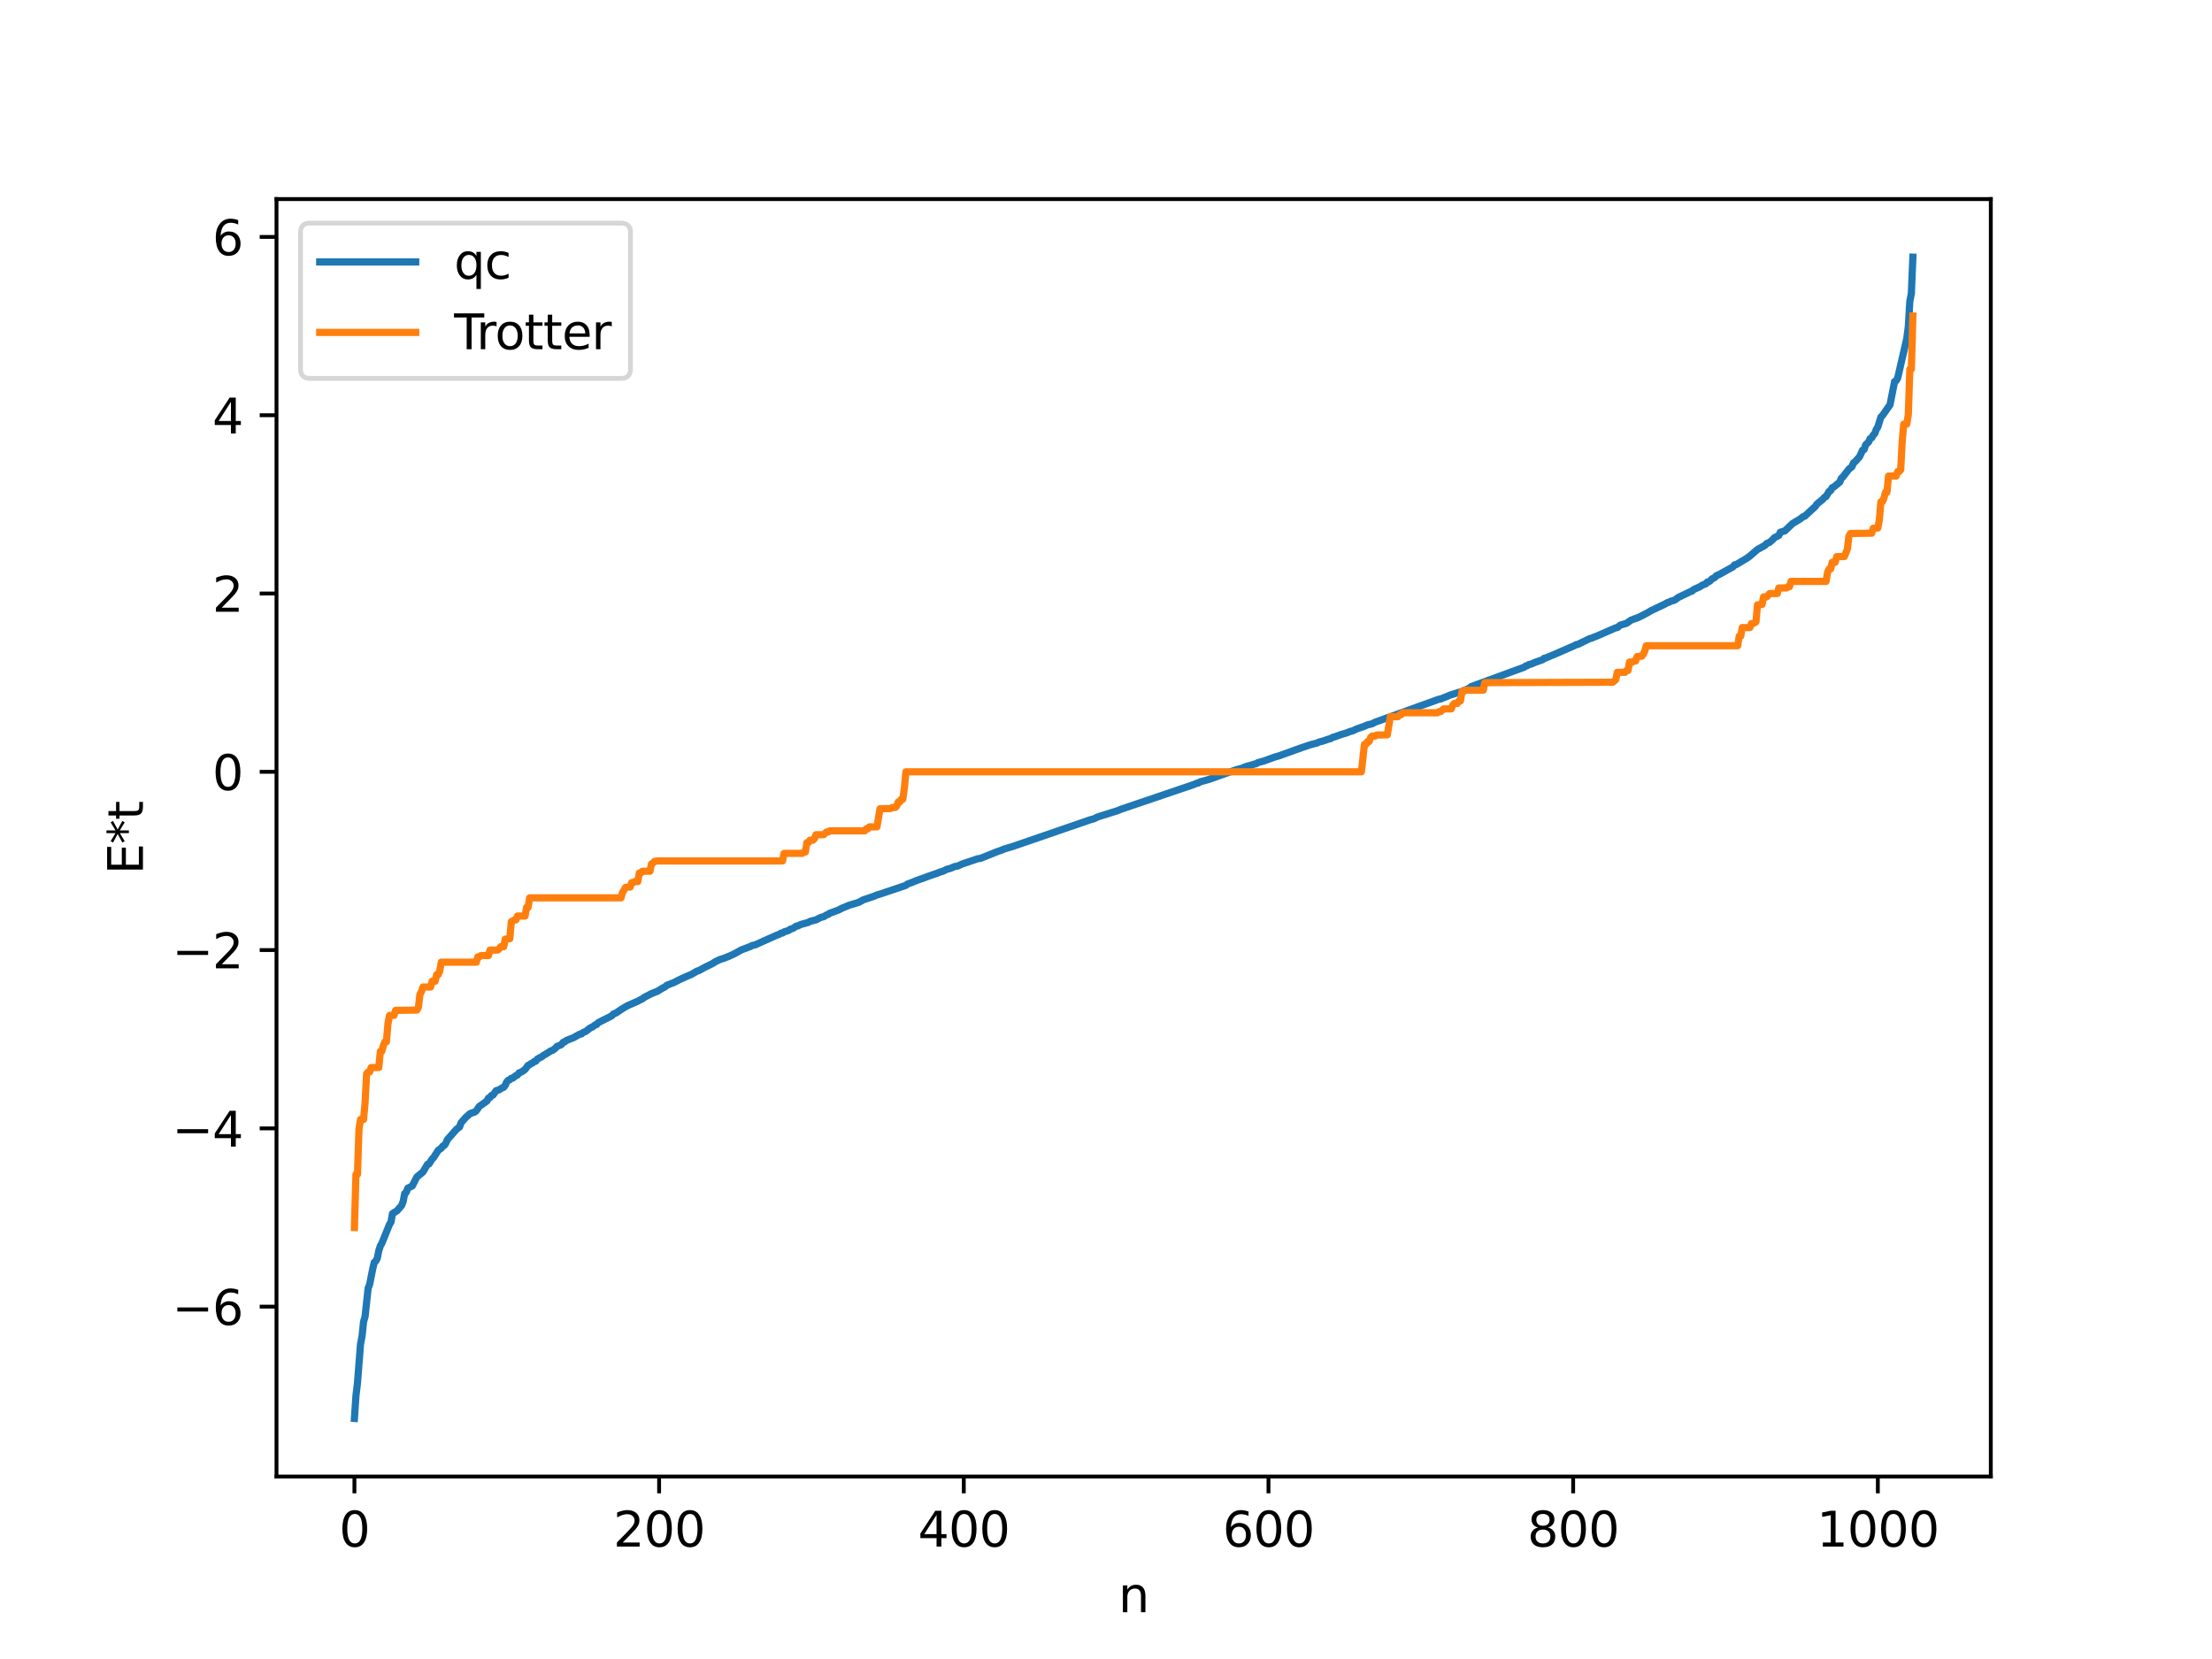 <?xml version="1.0" encoding="utf-8" standalone="no"?>
<!DOCTYPE svg PUBLIC "-//W3C//DTD SVG 1.1//EN"
  "http://www.w3.org/Graphics/SVG/1.1/DTD/svg11.dtd">
<svg xmlns:xlink="http://www.w3.org/1999/xlink" width="460.8pt" height="345.6pt" viewBox="0 0 460.8 345.6" xmlns="http://www.w3.org/2000/svg" version="1.1">
 <defs>
  <style type="text/css">*{stroke-linejoin: round; stroke-linecap: butt}</style>
 </defs>
 <g id="figure_1">
  <g id="patch_1">
   <path d="M 0 345.6 
L 460.8 345.6 
L 460.8 0 
L 0 0 
z
" style="fill: #ffffff"/>
  </g>
  <g id="axes_1">
   <g id="patch_2">
    <path d="M 57.6 307.584 
L 414.72 307.584 
L 414.72 41.472 
L 57.6 41.472 
z
" style="fill: #ffffff"/>
   </g>
   <g id="matplotlib.axis_1">
    <g id="xtick_1">
     <g id="line2d_1">
      <defs>
       <path id="m02625bf59a" d="M 0 0 
L 0 3.5 
" style="stroke: #000000; stroke-width: 0.8"/>
      </defs>
      <g>
       <use xlink:href="#m02625bf59a" x="73.833" y="307.584" style="stroke: #000000; stroke-width: 0.8"/>
      </g>
     </g>
     <g id="text_1">
      <!-- 0 -->
      <g transform="translate(70.651 322.182) scale(0.1 -0.1)">
       <defs>
        <path id="DejaVuSans-30" d="M 2034 4250 
Q 1547 4250 1301 3770 
Q 1056 3291 1056 2328 
Q 1056 1369 1301 889 
Q 1547 409 2034 409 
Q 2525 409 2770 889 
Q 3016 1369 3016 2328 
Q 3016 3291 2770 3770 
Q 2525 4250 2034 4250 
z
M 2034 4750 
Q 2819 4750 3233 4129 
Q 3647 3509 3647 2328 
Q 3647 1150 3233 529 
Q 2819 -91 2034 -91 
Q 1250 -91 836 529 
Q 422 1150 422 2328 
Q 422 3509 836 4129 
Q 1250 4750 2034 4750 
z
" transform="scale(0.016)"/>
       </defs>
       <use xlink:href="#DejaVuSans-30"/>
      </g>
     </g>
    </g>
    <g id="xtick_2">
     <g id="line2d_2">
      <g>
       <use xlink:href="#m02625bf59a" x="137.304" y="307.584" style="stroke: #000000; stroke-width: 0.8"/>
      </g>
     </g>
     <g id="text_2">
      <!-- 200 -->
      <g transform="translate(127.76 322.182) scale(0.1 -0.1)">
       <defs>
        <path id="DejaVuSans-32" d="M 1228 531 
L 3431 531 
L 3431 0 
L 469 0 
L 469 531 
Q 828 903 1448 1529 
Q 2069 2156 2228 2338 
Q 2531 2678 2651 2914 
Q 2772 3150 2772 3378 
Q 2772 3750 2511 3984 
Q 2250 4219 1831 4219 
Q 1534 4219 1204 4116 
Q 875 4013 500 3803 
L 500 4441 
Q 881 4594 1212 4672 
Q 1544 4750 1819 4750 
Q 2544 4750 2975 4387 
Q 3406 4025 3406 3419 
Q 3406 3131 3298 2873 
Q 3191 2616 2906 2266 
Q 2828 2175 2409 1742 
Q 1991 1309 1228 531 
z
" transform="scale(0.016)"/>
       </defs>
       <use xlink:href="#DejaVuSans-32"/>
       <use xlink:href="#DejaVuSans-30" x="63.623"/>
       <use xlink:href="#DejaVuSans-30" x="127.246"/>
      </g>
     </g>
    </g>
    <g id="xtick_3">
     <g id="line2d_3">
      <g>
       <use xlink:href="#m02625bf59a" x="200.775" y="307.584" style="stroke: #000000; stroke-width: 0.8"/>
      </g>
     </g>
     <g id="text_3">
      <!-- 400 -->
      <g transform="translate(191.231 322.182) scale(0.1 -0.1)">
       <defs>
        <path id="DejaVuSans-34" d="M 2419 4116 
L 825 1625 
L 2419 1625 
L 2419 4116 
z
M 2253 4666 
L 3047 4666 
L 3047 1625 
L 3713 1625 
L 3713 1100 
L 3047 1100 
L 3047 0 
L 2419 0 
L 2419 1100 
L 313 1100 
L 313 1709 
L 2253 4666 
z
" transform="scale(0.016)"/>
       </defs>
       <use xlink:href="#DejaVuSans-34"/>
       <use xlink:href="#DejaVuSans-30" x="63.623"/>
       <use xlink:href="#DejaVuSans-30" x="127.246"/>
      </g>
     </g>
    </g>
    <g id="xtick_4">
     <g id="line2d_4">
      <g>
       <use xlink:href="#m02625bf59a" x="264.246" y="307.584" style="stroke: #000000; stroke-width: 0.8"/>
      </g>
     </g>
     <g id="text_4">
      <!-- 600 -->
      <g transform="translate(254.702 322.182) scale(0.1 -0.1)">
       <defs>
        <path id="DejaVuSans-36" d="M 2113 2584 
Q 1688 2584 1439 2293 
Q 1191 2003 1191 1497 
Q 1191 994 1439 701 
Q 1688 409 2113 409 
Q 2538 409 2786 701 
Q 3034 994 3034 1497 
Q 3034 2003 2786 2293 
Q 2538 2584 2113 2584 
z
M 3366 4563 
L 3366 3988 
Q 3128 4100 2886 4159 
Q 2644 4219 2406 4219 
Q 1781 4219 1451 3797 
Q 1122 3375 1075 2522 
Q 1259 2794 1537 2939 
Q 1816 3084 2150 3084 
Q 2853 3084 3261 2657 
Q 3669 2231 3669 1497 
Q 3669 778 3244 343 
Q 2819 -91 2113 -91 
Q 1303 -91 875 529 
Q 447 1150 447 2328 
Q 447 3434 972 4092 
Q 1497 4750 2381 4750 
Q 2619 4750 2861 4703 
Q 3103 4656 3366 4563 
z
" transform="scale(0.016)"/>
       </defs>
       <use xlink:href="#DejaVuSans-36"/>
       <use xlink:href="#DejaVuSans-30" x="63.623"/>
       <use xlink:href="#DejaVuSans-30" x="127.246"/>
      </g>
     </g>
    </g>
    <g id="xtick_5">
     <g id="line2d_5">
      <g>
       <use xlink:href="#m02625bf59a" x="327.717" y="307.584" style="stroke: #000000; stroke-width: 0.8"/>
      </g>
     </g>
     <g id="text_5">
      <!-- 800 -->
      <g transform="translate(318.173 322.182) scale(0.1 -0.1)">
       <defs>
        <path id="DejaVuSans-38" d="M 2034 2216 
Q 1584 2216 1326 1975 
Q 1069 1734 1069 1313 
Q 1069 891 1326 650 
Q 1584 409 2034 409 
Q 2484 409 2743 651 
Q 3003 894 3003 1313 
Q 3003 1734 2745 1975 
Q 2488 2216 2034 2216 
z
M 1403 2484 
Q 997 2584 770 2862 
Q 544 3141 544 3541 
Q 544 4100 942 4425 
Q 1341 4750 2034 4750 
Q 2731 4750 3128 4425 
Q 3525 4100 3525 3541 
Q 3525 3141 3298 2862 
Q 3072 2584 2669 2484 
Q 3125 2378 3379 2068 
Q 3634 1759 3634 1313 
Q 3634 634 3220 271 
Q 2806 -91 2034 -91 
Q 1263 -91 848 271 
Q 434 634 434 1313 
Q 434 1759 690 2068 
Q 947 2378 1403 2484 
z
M 1172 3481 
Q 1172 3119 1398 2916 
Q 1625 2713 2034 2713 
Q 2441 2713 2670 2916 
Q 2900 3119 2900 3481 
Q 2900 3844 2670 4047 
Q 2441 4250 2034 4250 
Q 1625 4250 1398 4047 
Q 1172 3844 1172 3481 
z
" transform="scale(0.016)"/>
       </defs>
       <use xlink:href="#DejaVuSans-38"/>
       <use xlink:href="#DejaVuSans-30" x="63.623"/>
       <use xlink:href="#DejaVuSans-30" x="127.246"/>
      </g>
     </g>
    </g>
    <g id="xtick_6">
     <g id="line2d_6">
      <g>
       <use xlink:href="#m02625bf59a" x="391.188" y="307.584" style="stroke: #000000; stroke-width: 0.8"/>
      </g>
     </g>
     <g id="text_6">
      <!-- 1000 -->
      <g transform="translate(378.463 322.182) scale(0.1 -0.1)">
       <defs>
        <path id="DejaVuSans-31" d="M 794 531 
L 1825 531 
L 1825 4091 
L 703 3866 
L 703 4441 
L 1819 4666 
L 2450 4666 
L 2450 531 
L 3481 531 
L 3481 0 
L 794 0 
L 794 531 
z
" transform="scale(0.016)"/>
       </defs>
       <use xlink:href="#DejaVuSans-31"/>
       <use xlink:href="#DejaVuSans-30" x="63.623"/>
       <use xlink:href="#DejaVuSans-30" x="127.246"/>
       <use xlink:href="#DejaVuSans-30" x="190.869"/>
      </g>
     </g>
    </g>
    <g id="text_7">
     <!-- n -->
     <g transform="translate(232.991 335.861) scale(0.1 -0.1)">
      <defs>
       <path id="DejaVuSans-6e" d="M 3513 2113 
L 3513 0 
L 2938 0 
L 2938 2094 
Q 2938 2591 2744 2837 
Q 2550 3084 2163 3084 
Q 1697 3084 1428 2787 
Q 1159 2491 1159 1978 
L 1159 0 
L 581 0 
L 581 3500 
L 1159 3500 
L 1159 2956 
Q 1366 3272 1645 3428 
Q 1925 3584 2291 3584 
Q 2894 3584 3203 3211 
Q 3513 2838 3513 2113 
z
" transform="scale(0.016)"/>
      </defs>
      <use xlink:href="#DejaVuSans-6e"/>
     </g>
    </g>
   </g>
   <g id="matplotlib.axis_2">
    <g id="ytick_1">
     <g id="line2d_7">
      <defs>
       <path id="m7fc7cbc546" d="M 0 0 
L -3.5 0 
" style="stroke: #000000; stroke-width: 0.8"/>
      </defs>
      <g>
       <use xlink:href="#m7fc7cbc546" x="57.6" y="272.201" style="stroke: #000000; stroke-width: 0.8"/>
      </g>
     </g>
     <g id="text_8">
      <!-- −6 -->
      <g transform="translate(35.858 276) scale(0.1 -0.1)">
       <defs>
        <path id="DejaVuSans-2212" d="M 678 2272 
L 4684 2272 
L 4684 1741 
L 678 1741 
L 678 2272 
z
" transform="scale(0.016)"/>
       </defs>
       <use xlink:href="#DejaVuSans-2212"/>
       <use xlink:href="#DejaVuSans-36" x="83.789"/>
      </g>
     </g>
    </g>
    <g id="ytick_2">
     <g id="line2d_8">
      <g>
       <use xlink:href="#m7fc7cbc546" x="57.6" y="235.06" style="stroke: #000000; stroke-width: 0.8"/>
      </g>
     </g>
     <g id="text_9">
      <!-- −4 -->
      <g transform="translate(35.858 238.859) scale(0.1 -0.1)">
       <use xlink:href="#DejaVuSans-2212"/>
       <use xlink:href="#DejaVuSans-34" x="83.789"/>
      </g>
     </g>
    </g>
    <g id="ytick_3">
     <g id="line2d_9">
      <g>
       <use xlink:href="#m7fc7cbc546" x="57.6" y="197.919" style="stroke: #000000; stroke-width: 0.8"/>
      </g>
     </g>
     <g id="text_10">
      <!-- −2 -->
      <g transform="translate(35.858 201.718) scale(0.1 -0.1)">
       <use xlink:href="#DejaVuSans-2212"/>
       <use xlink:href="#DejaVuSans-32" x="83.789"/>
      </g>
     </g>
    </g>
    <g id="ytick_4">
     <g id="line2d_10">
      <g>
       <use xlink:href="#m7fc7cbc546" x="57.6" y="160.778" style="stroke: #000000; stroke-width: 0.8"/>
      </g>
     </g>
     <g id="text_11">
      <!-- 0 -->
      <g transform="translate(44.237 164.578) scale(0.1 -0.1)">
       <use xlink:href="#DejaVuSans-30"/>
      </g>
     </g>
    </g>
    <g id="ytick_5">
     <g id="line2d_11">
      <g>
       <use xlink:href="#m7fc7cbc546" x="57.6" y="123.638" style="stroke: #000000; stroke-width: 0.8"/>
      </g>
     </g>
     <g id="text_12">
      <!-- 2 -->
      <g transform="translate(44.237 127.437) scale(0.1 -0.1)">
       <use xlink:href="#DejaVuSans-32"/>
      </g>
     </g>
    </g>
    <g id="ytick_6">
     <g id="line2d_12">
      <g>
       <use xlink:href="#m7fc7cbc546" x="57.6" y="86.497" style="stroke: #000000; stroke-width: 0.8"/>
      </g>
     </g>
     <g id="text_13">
      <!-- 4 -->
      <g transform="translate(44.237 90.296) scale(0.1 -0.1)">
       <use xlink:href="#DejaVuSans-34"/>
      </g>
     </g>
    </g>
    <g id="ytick_7">
     <g id="line2d_13">
      <g>
       <use xlink:href="#m7fc7cbc546" x="57.6" y="49.356" style="stroke: #000000; stroke-width: 0.8"/>
      </g>
     </g>
     <g id="text_14">
      <!-- 6 -->
      <g transform="translate(44.237 53.156) scale(0.1 -0.1)">
       <use xlink:href="#DejaVuSans-36"/>
      </g>
     </g>
    </g>
    <g id="text_15">
     <!-- E*t -->
     <g transform="translate(29.778 182.148) rotate(-90) scale(0.1 -0.1)">
      <defs>
       <path id="DejaVuSans-45" d="M 628 4666 
L 3578 4666 
L 3578 4134 
L 1259 4134 
L 1259 2753 
L 3481 2753 
L 3481 2222 
L 1259 2222 
L 1259 531 
L 3634 531 
L 3634 0 
L 628 0 
L 628 4666 
z
" transform="scale(0.016)"/>
       <path id="DejaVuSans-2a" d="M 3009 3897 
L 1888 3291 
L 3009 2681 
L 2828 2375 
L 1778 3009 
L 1778 1831 
L 1422 1831 
L 1422 3009 
L 372 2375 
L 191 2681 
L 1313 3291 
L 191 3897 
L 372 4206 
L 1422 3572 
L 1422 4750 
L 1778 4750 
L 1778 3572 
L 2828 4206 
L 3009 3897 
z
" transform="scale(0.016)"/>
       <path id="DejaVuSans-74" d="M 1172 4494 
L 1172 3500 
L 2356 3500 
L 2356 3053 
L 1172 3053 
L 1172 1153 
Q 1172 725 1289 603 
Q 1406 481 1766 481 
L 2356 481 
L 2356 0 
L 1766 0 
Q 1100 0 847 248 
Q 594 497 594 1153 
L 594 3053 
L 172 3053 
L 172 3500 
L 594 3500 
L 594 4494 
L 1172 4494 
z
" transform="scale(0.016)"/>
      </defs>
      <use xlink:href="#DejaVuSans-45"/>
      <use xlink:href="#DejaVuSans-2a" x="63.184"/>
      <use xlink:href="#DejaVuSans-74" x="113.184"/>
     </g>
    </g>
   </g>
   <g id="line2d_14">
    <path d="M 73.833 295.488 
L 74.15 290.772 
L 74.467 288.151 
L 75.102 280 
L 75.42 278.383 
L 75.737 275.353 
L 76.054 274.252 
L 76.689 268.365 
L 77.006 267.542 
L 77.641 264.363 
L 77.958 262.973 
L 78.276 262.727 
L 78.593 262.135 
L 78.91 260.521 
L 79.228 259.559 
L 79.545 258.999 
L 81.132 255.088 
L 81.449 254.571 
L 81.767 252.804 
L 82.719 252.217 
L 83.671 251.111 
L 83.988 250.284 
L 84.305 248.634 
L 84.623 248.387 
L 84.94 247.537 
L 85.892 247.042 
L 86.527 245.782 
L 86.844 245.182 
L 88.114 244.135 
L 89.066 242.532 
L 89.383 242.452 
L 90.018 241.443 
L 90.335 241.131 
L 91.287 239.638 
L 91.922 239.192 
L 92.239 238.753 
L 92.557 238.607 
L 92.874 238.136 
L 93.191 237.416 
L 95.096 235.25 
L 95.73 234.781 
L 96.048 233.889 
L 97 232.812 
L 97.952 231.964 
L 98.904 231.65 
L 99.221 231.394 
L 99.856 230.466 
L 100.491 230.039 
L 101.443 229.356 
L 101.76 228.746 
L 102.077 228.63 
L 102.395 228.19 
L 102.712 228.112 
L 103.347 227.21 
L 103.981 227.02 
L 104.616 226.609 
L 104.934 226.501 
L 105.251 226.087 
L 105.568 225.373 
L 105.886 225.029 
L 106.203 224.931 
L 106.52 224.619 
L 106.838 224.579 
L 107.472 224.074 
L 107.79 223.958 
L 108.107 223.524 
L 108.742 223.247 
L 109.377 222.792 
L 110.011 221.932 
L 110.329 221.798 
L 110.646 221.544 
L 110.963 221.435 
L 111.281 221.142 
L 111.598 221.079 
L 111.915 220.637 
L 112.55 220.284 
L 112.867 220.153 
L 113.185 219.868 
L 113.82 219.513 
L 114.772 218.897 
L 115.089 218.829 
L 115.724 218.34 
L 116.041 217.978 
L 116.676 217.736 
L 116.993 217.565 
L 117.31 217.131 
L 117.628 217.052 
L 117.945 216.771 
L 119.215 216.262 
L 119.532 216.145 
L 120.167 215.762 
L 120.801 215.423 
L 121.119 215.4 
L 121.436 215.11 
L 122.071 214.835 
L 123.023 214.079 
L 123.34 213.995 
L 123.975 213.513 
L 124.292 213.425 
L 124.61 213.043 
L 127.466 211.605 
L 127.783 211.241 
L 128.418 210.973 
L 129.37 210.313 
L 130.322 209.725 
L 130.957 209.396 
L 132.861 208.567 
L 133.496 208.223 
L 133.813 208.099 
L 134.13 207.819 
L 134.765 207.477 
L 135.717 206.989 
L 136.986 206.486 
L 137.939 205.887 
L 138.573 205.563 
L 138.891 205.262 
L 140.477 204.642 
L 141.429 204.14 
L 143.016 203.409 
L 143.968 203.017 
L 145.238 202.278 
L 145.555 202.212 
L 146.824 201.511 
L 148.411 200.736 
L 149.046 200.327 
L 149.998 199.876 
L 150.95 199.568 
L 151.902 199.195 
L 153.172 198.587 
L 154.441 197.88 
L 156.345 197.164 
L 156.662 196.972 
L 157.297 196.838 
L 161.74 194.849 
L 162.375 194.606 
L 162.692 194.395 
L 163.01 194.372 
L 163.327 194.128 
L 164.279 193.836 
L 164.596 193.583 
L 165.231 193.384 
L 165.866 192.931 
L 166.183 192.903 
L 166.818 192.586 
L 168.405 192.15 
L 168.722 191.945 
L 169.991 191.629 
L 170.943 191.125 
L 171.578 190.973 
L 172.213 190.574 
L 172.53 190.488 
L 172.848 190.237 
L 173.482 190.024 
L 174.752 189.54 
L 175.386 189.198 
L 176.973 188.551 
L 178.877 187.984 
L 179.829 187.459 
L 182.051 186.712 
L 182.686 186.433 
L 183.32 186.26 
L 188.715 184.438 
L 189.033 184.165 
L 189.985 183.824 
L 190.937 183.429 
L 192.524 182.87 
L 193.476 182.508 
L 195.062 181.97 
L 196.015 181.597 
L 196.332 181.539 
L 197.284 181.074 
L 197.919 180.92 
L 198.871 180.52 
L 199.505 180.413 
L 200.458 179.979 
L 203.631 178.905 
L 204.266 178.809 
L 207.757 177.406 
L 208.391 177.194 
L 209.343 176.817 
L 210.93 176.348 
L 226.798 170.885 
L 227.433 170.684 
L 227.75 170.622 
L 228.702 170.169 
L 232.828 168.876 
L 233.462 168.6 
L 248.696 163.43 
L 249.33 163.155 
L 249.648 163.114 
L 249.965 162.888 
L 251.869 162.36 
L 257.264 160.442 
L 257.899 160.242 
L 258.534 160.098 
L 259.803 159.596 
L 260.438 159.455 
L 261.39 159.148 
L 261.707 159.094 
L 262.024 158.873 
L 263.294 158.53 
L 265.515 157.717 
L 266.467 157.449 
L 271.228 155.73 
L 272.815 155.197 
L 273.449 155.017 
L 274.401 154.779 
L 274.719 154.599 
L 275.671 154.349 
L 276.623 154.012 
L 277.258 153.848 
L 277.575 153.617 
L 278.21 153.447 
L 279.162 153.083 
L 280.431 152.705 
L 281.383 152.339 
L 281.7 152.287 
L 282.653 151.84 
L 284.239 151.286 
L 284.874 151.006 
L 285.826 150.78 
L 286.461 150.443 
L 299.79 145.647 
L 300.107 145.613 
L 300.742 145.351 
L 301.377 145.108 
L 302.011 144.824 
L 304.55 144.028 
L 305.185 143.753 
L 306.137 143.33 
L 306.454 143.035 
L 317.562 138.974 
L 317.879 138.711 
L 318.196 138.655 
L 318.514 138.423 
L 318.831 138.394 
L 319.783 137.98 
L 320.735 137.642 
L 321.37 137.427 
L 321.687 137.121 
L 322.005 137.073 
L 322.639 136.802 
L 323.591 136.411 
L 328.034 134.476 
L 328.352 134.281 
L 328.669 134.252 
L 331.208 133.013 
L 331.525 132.963 
L 332.16 132.679 
L 332.795 132.445 
L 336.603 130.777 
L 336.92 130.737 
L 337.555 130.211 
L 338.507 129.949 
L 338.824 129.844 
L 339.777 129.183 
L 341.363 128.605 
L 343.267 127.62 
L 343.902 127.233 
L 346.758 125.878 
L 347.393 125.51 
L 347.71 125.448 
L 348.028 125.247 
L 348.662 125.091 
L 348.98 124.935 
L 349.615 124.46 
L 352.153 123.238 
L 352.471 123.151 
L 352.788 122.828 
L 354.058 122.255 
L 354.692 121.861 
L 355.327 121.63 
L 355.644 121.265 
L 355.962 121.205 
L 356.279 120.982 
L 356.596 120.613 
L 357.231 120.306 
L 357.548 119.93 
L 358.183 119.655 
L 361.039 118.068 
L 361.357 117.659 
L 361.674 117.62 
L 363.896 116.295 
L 364.53 115.837 
L 365.482 115.008 
L 366.117 114.466 
L 367.386 113.776 
L 367.704 113.587 
L 368.021 113.228 
L 368.656 112.967 
L 369.291 112.401 
L 369.608 112.032 
L 370.56 111.55 
L 370.877 110.872 
L 371.829 110.588 
L 373.416 109.066 
L 375.003 108.117 
L 375.638 107.616 
L 375.955 107.531 
L 378.177 105.492 
L 378.494 105.007 
L 379.763 103.982 
L 380.081 103.585 
L 380.398 103.441 
L 381.033 102.362 
L 381.35 102.211 
L 381.667 101.607 
L 381.985 101.47 
L 383.254 100.428 
L 383.572 99.652 
L 383.889 99.378 
L 385.158 97.728 
L 385.793 97.224 
L 386.11 96.43 
L 386.428 96.214 
L 387.38 95.141 
L 388.015 93.76 
L 388.332 93.652 
L 388.649 92.668 
L 389.284 92.049 
L 389.601 91.346 
L 389.919 91.209 
L 390.236 90.631 
L 390.553 90.304 
L 390.871 89.431 
L 391.188 88.946 
L 391.823 86.887 
L 392.14 86.581 
L 393.727 84.315 
L 394.679 79.484 
L 394.996 79.309 
L 395.314 78.784 
L 397.218 70.507 
L 397.535 68.038 
L 397.853 62.773 
L 398.17 61.152 
L 398.487 53.568 
L 398.487 53.568 
" clip-path="url(#p2006afbf7c)" style="fill: none; stroke: #1f77b4; stroke-width: 1.5; stroke-linecap: square"/>
   </g>
   <g id="line2d_15">
    <path d="M 73.833 255.718 
L 74.15 244.639 
L 74.467 244.639 
L 74.785 235.17 
L 75.102 233.203 
L 75.737 233.203 
L 76.054 229.659 
L 76.372 223.678 
L 76.689 223.311 
L 77.006 223.311 
L 77.324 222.385 
L 78.91 222.385 
L 79.228 219.011 
L 79.545 219.011 
L 79.862 217.789 
L 80.18 217.035 
L 80.497 217.035 
L 80.815 213.303 
L 81.132 211.547 
L 82.084 211.517 
L 82.401 210.477 
L 86.844 210.418 
L 87.162 209.849 
L 87.479 207.145 
L 87.796 206.547 
L 88.114 205.611 
L 89.7 205.611 
L 90.018 204.415 
L 90.653 204.415 
L 90.97 203.026 
L 91.287 203.026 
L 91.605 202.302 
L 91.922 200.441 
L 99.221 200.441 
L 99.539 199.331 
L 99.856 199.331 
L 100.173 199.069 
L 101.76 199.069 
L 102.077 197.919 
L 103.664 197.919 
L 103.981 197.66 
L 104.299 197.212 
L 104.934 197.212 
L 105.251 195.635 
L 106.203 195.555 
L 106.52 191.997 
L 107.155 191.645 
L 107.472 191.645 
L 107.79 190.826 
L 109.377 190.826 
L 109.694 189.028 
L 110.011 189.028 
L 110.329 187.041 
L 129.37 187.041 
L 129.687 185.912 
L 130.322 184.85 
L 131.274 184.783 
L 131.591 183.859 
L 131.909 183.859 
L 132.226 183.648 
L 132.861 183.648 
L 133.178 181.87 
L 133.496 181.87 
L 133.813 181.498 
L 135.4 181.498 
L 135.717 179.982 
L 136.034 179.777 
L 136.352 179.435 
L 136.986 179.349 
L 163.01 179.349 
L 163.327 177.775 
L 167.135 177.775 
L 167.453 177.488 
L 167.77 177.488 
L 168.087 175.54 
L 168.405 175.54 
L 168.722 175.021 
L 169.357 175.021 
L 169.674 174.685 
L 169.991 173.882 
L 171.578 173.882 
L 172.213 173.315 
L 172.53 173.315 
L 172.848 173.075 
L 180.147 173.075 
L 180.464 172.661 
L 180.781 172.661 
L 181.099 172.256 
L 182.686 172.256 
L 183.32 168.471 
L 185.542 168.437 
L 185.859 168.217 
L 186.494 168.217 
L 186.811 167.885 
L 187.129 167.052 
L 187.446 167.052 
L 187.763 166.489 
L 188.081 166.489 
L 188.398 164.135 
L 188.715 160.778 
L 283.605 160.778 
L 284.239 155.068 
L 284.557 155.068 
L 284.874 154.505 
L 285.191 154.505 
L 285.509 153.672 
L 285.826 153.34 
L 286.461 153.34 
L 286.778 153.12 
L 289 153.086 
L 289.634 149.301 
L 291.221 149.301 
L 291.539 148.896 
L 291.856 148.896 
L 292.173 148.482 
L 299.472 148.482 
L 299.79 148.242 
L 300.107 148.242 
L 300.742 147.675 
L 302.329 147.675 
L 302.646 146.872 
L 302.963 146.536 
L 303.598 146.536 
L 303.915 146.017 
L 304.233 146.017 
L 304.55 144.069 
L 304.867 144.069 
L 305.185 143.782 
L 308.993 143.782 
L 309.31 142.208 
L 335.968 142.122 
L 336.603 141.575 
L 336.92 140.059 
L 338.507 140.059 
L 338.824 139.687 
L 339.142 139.687 
L 339.459 137.909 
L 340.094 137.909 
L 340.411 137.698 
L 340.729 137.698 
L 341.046 136.774 
L 341.681 136.707 
L 341.998 136.707 
L 342.315 136.296 
L 342.633 135.645 
L 342.95 134.516 
L 361.991 134.516 
L 362.309 132.529 
L 362.626 132.529 
L 362.943 130.731 
L 364.53 130.731 
L 364.848 129.912 
L 365.165 129.912 
L 365.8 129.56 
L 366.117 126.002 
L 367.069 125.922 
L 367.386 124.345 
L 368.021 124.345 
L 368.656 123.638 
L 370.243 123.638 
L 370.56 122.488 
L 372.147 122.488 
L 372.464 122.226 
L 372.781 122.226 
L 373.099 121.116 
L 380.398 121.116 
L 380.715 119.255 
L 381.033 118.531 
L 381.35 118.531 
L 381.667 117.142 
L 382.302 117.142 
L 382.62 115.946 
L 384.206 115.946 
L 384.841 114.412 
L 385.158 111.708 
L 385.476 111.139 
L 389.919 111.08 
L 390.236 110.04 
L 391.188 110.01 
L 391.505 108.254 
L 391.823 104.522 
L 392.14 104.522 
L 392.458 103.768 
L 392.775 102.546 
L 393.092 102.546 
L 393.41 99.172 
L 394.996 99.172 
L 395.314 98.246 
L 395.631 98.246 
L 395.948 97.879 
L 396.266 91.898 
L 396.583 88.354 
L 397.218 88.354 
L 397.535 86.387 
L 397.853 76.918 
L 398.17 76.918 
L 398.487 65.839 
L 398.487 65.839 
" clip-path="url(#p2006afbf7c)" style="fill: none; stroke: #ff7f0e; stroke-width: 1.5; stroke-linecap: square"/>
   </g>
   <g id="patch_3">
    <path d="M 57.6 307.584 
L 57.6 41.472 
" style="fill: none; stroke: #000000; stroke-width: 0.8; stroke-linejoin: miter; stroke-linecap: square"/>
   </g>
   <g id="patch_4">
    <path d="M 414.72 307.584 
L 414.72 41.472 
" style="fill: none; stroke: #000000; stroke-width: 0.8; stroke-linejoin: miter; stroke-linecap: square"/>
   </g>
   <g id="patch_5">
    <path d="M 57.6 307.584 
L 414.72 307.584 
" style="fill: none; stroke: #000000; stroke-width: 0.8; stroke-linejoin: miter; stroke-linecap: square"/>
   </g>
   <g id="patch_6">
    <path d="M 57.6 41.472 
L 414.72 41.472 
" style="fill: none; stroke: #000000; stroke-width: 0.8; stroke-linejoin: miter; stroke-linecap: square"/>
   </g>
   <g id="legend_1">
    <g id="patch_7">
     <path d="M 64.6 78.828 
L 129.342 78.828 
Q 131.342 78.828 131.342 76.828 
L 131.342 48.472 
Q 131.342 46.472 129.342 46.472 
L 64.6 46.472 
Q 62.6 46.472 62.6 48.472 
L 62.6 76.828 
Q 62.6 78.828 64.6 78.828 
z
" style="fill: #ffffff; opacity: 0.8; stroke: #cccccc; stroke-linejoin: miter"/>
    </g>
    <g id="line2d_16">
     <path d="M 66.6 54.57 
L 76.6 54.57 
L 86.6 54.57 
" style="fill: none; stroke: #1f77b4; stroke-width: 1.5; stroke-linecap: square"/>
    </g>
    <g id="text_16">
     <!-- qc -->
     <g transform="translate(94.6 58.07) scale(0.1 -0.1)">
      <defs>
       <path id="DejaVuSans-71" d="M 947 1747 
Q 947 1113 1208 752 
Q 1469 391 1925 391 
Q 2381 391 2643 752 
Q 2906 1113 2906 1747 
Q 2906 2381 2643 2742 
Q 2381 3103 1925 3103 
Q 1469 3103 1208 2742 
Q 947 2381 947 1747 
z
M 2906 525 
Q 2725 213 2448 61 
Q 2172 -91 1784 -91 
Q 1150 -91 751 415 
Q 353 922 353 1747 
Q 353 2572 751 3078 
Q 1150 3584 1784 3584 
Q 2172 3584 2448 3432 
Q 2725 3281 2906 2969 
L 2906 3500 
L 3481 3500 
L 3481 -1331 
L 2906 -1331 
L 2906 525 
z
" transform="scale(0.016)"/>
       <path id="DejaVuSans-63" d="M 3122 3366 
L 3122 2828 
Q 2878 2963 2633 3030 
Q 2388 3097 2138 3097 
Q 1578 3097 1268 2742 
Q 959 2388 959 1747 
Q 959 1106 1268 751 
Q 1578 397 2138 397 
Q 2388 397 2633 464 
Q 2878 531 3122 666 
L 3122 134 
Q 2881 22 2623 -34 
Q 2366 -91 2075 -91 
Q 1284 -91 818 406 
Q 353 903 353 1747 
Q 353 2603 823 3093 
Q 1294 3584 2113 3584 
Q 2378 3584 2631 3529 
Q 2884 3475 3122 3366 
z
" transform="scale(0.016)"/>
      </defs>
      <use xlink:href="#DejaVuSans-71"/>
      <use xlink:href="#DejaVuSans-63" x="63.477"/>
     </g>
    </g>
    <g id="line2d_17">
     <path d="M 66.6 69.249 
L 76.6 69.249 
L 86.6 69.249 
" style="fill: none; stroke: #ff7f0e; stroke-width: 1.5; stroke-linecap: square"/>
    </g>
    <g id="text_17">
     <!-- Trotter -->
     <g transform="translate(94.6 72.749) scale(0.1 -0.1)">
      <defs>
       <path id="DejaVuSans-54" d="M -19 4666 
L 3928 4666 
L 3928 4134 
L 2272 4134 
L 2272 0 
L 1638 0 
L 1638 4134 
L -19 4134 
L -19 4666 
z
" transform="scale(0.016)"/>
       <path id="DejaVuSans-72" d="M 2631 2963 
Q 2534 3019 2420 3045 
Q 2306 3072 2169 3072 
Q 1681 3072 1420 2755 
Q 1159 2438 1159 1844 
L 1159 0 
L 581 0 
L 581 3500 
L 1159 3500 
L 1159 2956 
Q 1341 3275 1631 3429 
Q 1922 3584 2338 3584 
Q 2397 3584 2469 3576 
Q 2541 3569 2628 3553 
L 2631 2963 
z
" transform="scale(0.016)"/>
       <path id="DejaVuSans-6f" d="M 1959 3097 
Q 1497 3097 1228 2736 
Q 959 2375 959 1747 
Q 959 1119 1226 758 
Q 1494 397 1959 397 
Q 2419 397 2687 759 
Q 2956 1122 2956 1747 
Q 2956 2369 2687 2733 
Q 2419 3097 1959 3097 
z
M 1959 3584 
Q 2709 3584 3137 3096 
Q 3566 2609 3566 1747 
Q 3566 888 3137 398 
Q 2709 -91 1959 -91 
Q 1206 -91 779 398 
Q 353 888 353 1747 
Q 353 2609 779 3096 
Q 1206 3584 1959 3584 
z
" transform="scale(0.016)"/>
       <path id="DejaVuSans-65" d="M 3597 1894 
L 3597 1613 
L 953 1613 
Q 991 1019 1311 708 
Q 1631 397 2203 397 
Q 2534 397 2845 478 
Q 3156 559 3463 722 
L 3463 178 
Q 3153 47 2828 -22 
Q 2503 -91 2169 -91 
Q 1331 -91 842 396 
Q 353 884 353 1716 
Q 353 2575 817 3079 
Q 1281 3584 2069 3584 
Q 2775 3584 3186 3129 
Q 3597 2675 3597 1894 
z
M 3022 2063 
Q 3016 2534 2758 2815 
Q 2500 3097 2075 3097 
Q 1594 3097 1305 2825 
Q 1016 2553 972 2059 
L 3022 2063 
z
" transform="scale(0.016)"/>
      </defs>
      <use xlink:href="#DejaVuSans-54"/>
      <use xlink:href="#DejaVuSans-72" x="46.334"/>
      <use xlink:href="#DejaVuSans-6f" x="85.197"/>
      <use xlink:href="#DejaVuSans-74" x="146.379"/>
      <use xlink:href="#DejaVuSans-74" x="185.588"/>
      <use xlink:href="#DejaVuSans-65" x="224.797"/>
      <use xlink:href="#DejaVuSans-72" x="286.32"/>
     </g>
    </g>
   </g>
  </g>
 </g>
 <defs>
  <clipPath id="p2006afbf7c">
   <rect x="57.6" y="41.472" width="357.12" height="266.112"/>
  </clipPath>
 </defs>
</svg>
